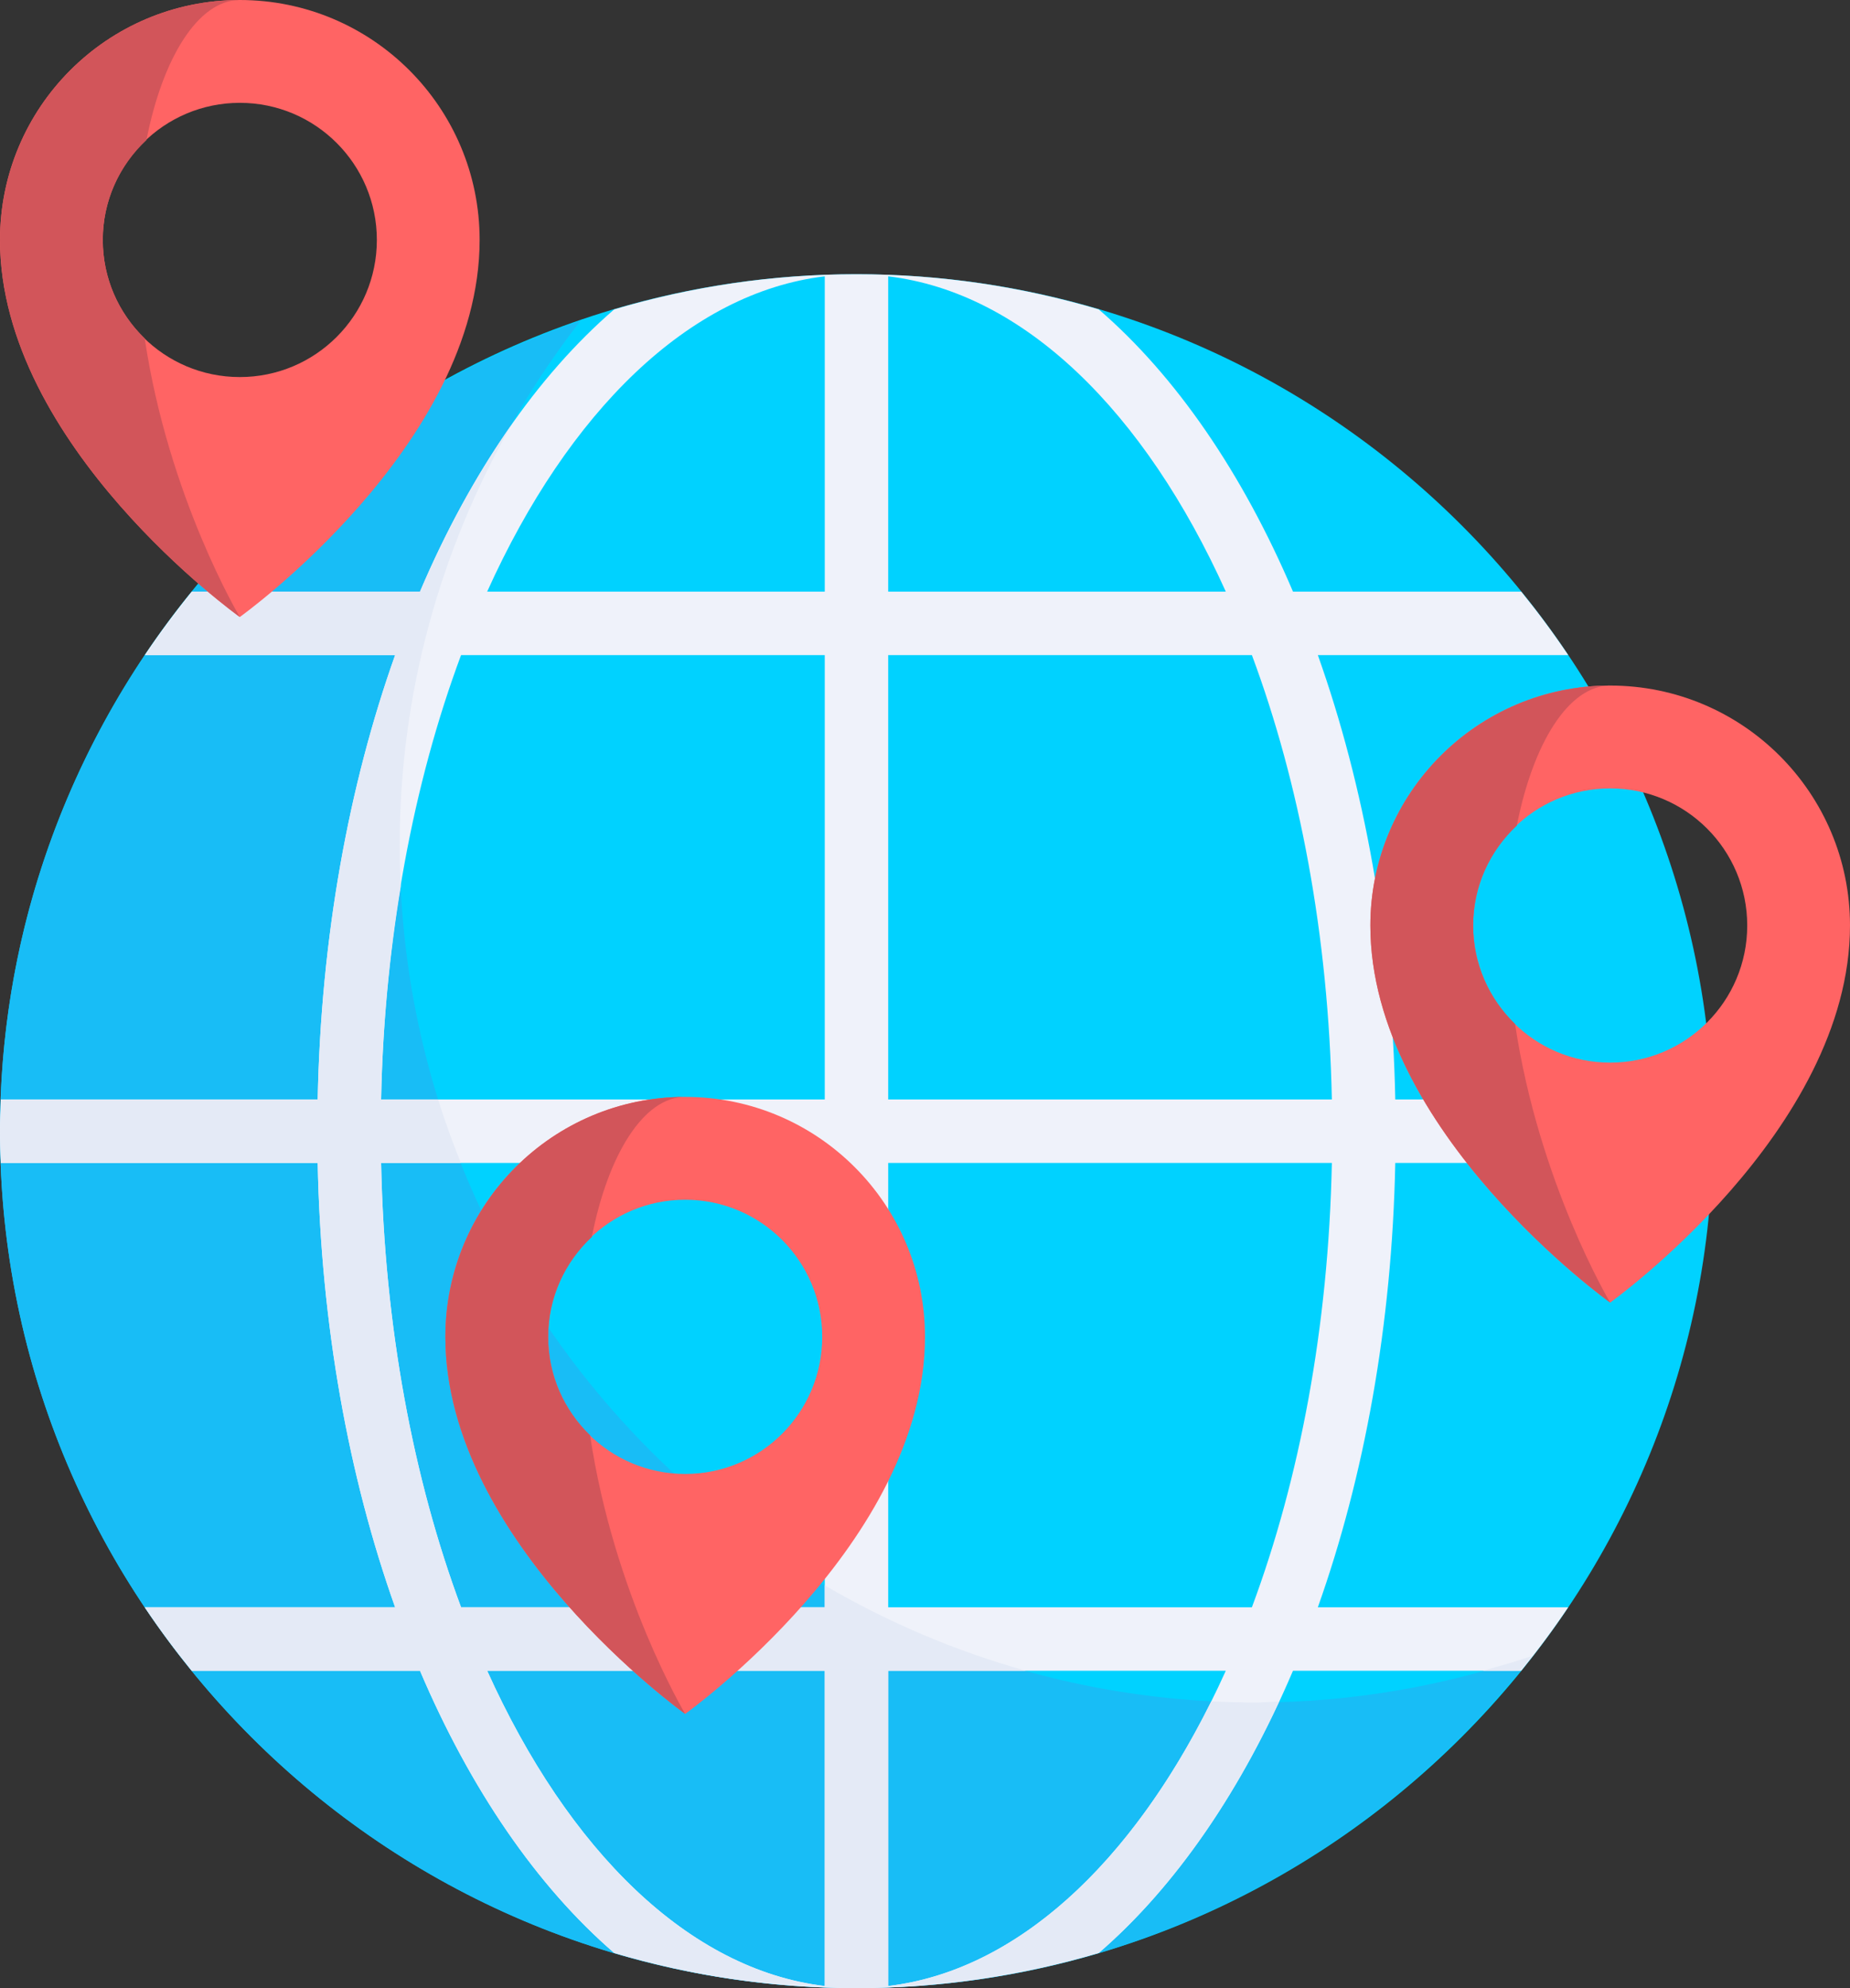 <?xml version="1.0" encoding="UTF-8" standalone="no"?>
<!-- Generator: Adobe Illustrator 19.0.0, SVG Export Plug-In . SVG Version: 6.00 Build 0)  -->

<svg
   xmlns:dc="http://purl.org/dc/elements/1.1/"
   xmlns:cc="http://creativecommons.org/ns#"
   xmlns:rdf="http://www.w3.org/1999/02/22-rdf-syntax-ns#"
   xmlns:svg="http://www.w3.org/2000/svg"
   xmlns="http://www.w3.org/2000/svg"
   xmlns:sodipodi="http://sodipodi.sourceforge.net/DTD/sodipodi-0.dtd"
   xmlns:inkscape="http://www.inkscape.org/namespaces/inkscape"
   version="1.1"
   id="Layer_1"
   x="0px"
   y="0px"
   viewBox="0 0 476.69 512"
   xml:space="preserve"
   sodipodi:docname="maps-and-flags.svg"
   width="476.69"
   height="512"
   inkscape:version="0.92.4 (5da689c313, 2019-01-14)"><rect x="0" y="0" width="476.69" height="512" fill="#333333" stroke="none"/><defs
   id="defs59" /><sodipodi:namedview
   pagecolor="#ffffff"
   bordercolor="#666666"
   borderopacity="1"
   objecttolerance="10"
   gridtolerance="10"
   guidetolerance="10"
   inkscape:pageopacity="0"
   inkscape:pageshadow="2"
   inkscape:window-width="640"
   inkscape:window-height="480"
   id="namedview57"
   showgrid="false"
   fit-margin-top="0"
   fit-margin-left="0"
   fit-margin-right="0"
   fit-margin-bottom="0"
   inkscape:zoom="0.4609375"
   inkscape:cx="238.345"
   inkscape:cy="256"
   inkscape:window-x="0"
   inkscape:window-y="0"
   inkscape:window-maximized="0"
   inkscape:current-layer="Layer_1" />
<path
   style="fill:#00d2ff"
   d="M 220.69,512 C 99.004,512 0,412.996 0,291.31 0,169.624 99.004,70.62 220.69,70.62 c 121.686,0 220.69,99.004 220.69,220.69 0,121.686 -99.004,220.69 -220.69,220.69 z"
   id="path2"
   inkscape:connector-curvature="0" />
<path
   style="fill:#18bdf6"
   d="m 323.678,438.436 c -121.686,0 -220.69,-99.004 -220.69,-220.69 0,-50.937 17.515,-97.768 46.613,-135.158 C 62.731,112.268 0,194.517 0,291.31 0,412.996 99.004,512 220.69,512 c 70.749,0 133.663,-33.598 174.077,-85.532 -22.342,7.633 -46.195,11.968 -71.089,11.968 z"
   id="path4"
   inkscape:connector-curvature="0" />
<path
   style="fill:#eff2fa"
   d="m 339.57,168.705 h 64.515 c -3.784,-5.641 -7.832,-11.09 -12.107,-16.348 H 333.162 C 320.163,121.823 302.987,96.815 283.104,79.666 263.299,73.813 242.366,70.62 220.69,70.62 c -21.676,0 -42.61,3.194 -62.415,9.046 -19.882,17.15 -37.057,42.157 -50.057,72.691 H 49.402 c -4.274,5.258 -8.323,10.706 -12.107,16.348 H 101.81 C 89.855,202.312 82.694,241.378 81.859,283.137 H 0.208 c -0.099,2.718 -0.207,5.431 -0.207,8.173 0,2.742 0.108,5.455 0.207,8.173 h 81.651 c 0.835,41.759 7.996,80.825 19.951,114.432 H 37.295 c 3.784,5.641 7.833,11.09 12.107,16.348 h 58.817 c 13,30.535 30.175,55.542 50.057,72.691 19.805,5.852 40.739,9.046 62.414,9.046 21.675,0 42.61,-3.193 62.414,-9.046 19.883,-17.15 37.058,-42.156 50.058,-72.691 h 58.816 c 4.275,-5.258 8.323,-10.706 12.107,-16.348 H 339.57 c 11.955,-33.607 19.116,-72.673 19.951,-114.432 h 81.651 c 0.099,-2.718 0.207,-5.432 0.207,-8.173 0,-2.741 -0.108,-5.455 -0.207,-8.173 h -81.651 c -0.835,-41.759 -7.996,-80.825 -19.951,-114.432 z m -127.053,342.75 c -35.044,-4.177 -66.102,-34.935 -86.988,-81.192 h 86.988 z m 0,-97.539 H 118.803 C 106.518,380.946 99.06,341.709 98.201,299.484 h 114.316 z m 0,-130.779 H 98.199 c 0.86,-42.225 8.318,-81.461 20.602,-114.432 h 93.714 v 114.432 z m 0,-130.779 h -86.988 c 20.886,-46.257 51.945,-77.015 86.988,-81.192 z m 16.346,-81.192 c 35.044,4.177 66.102,34.936 86.989,81.192 h -86.989 z m 0,440.289 v -81.192 h 86.989 c -20.886,46.257 -51.945,77.015 -86.989,81.192 z m 93.715,-97.539 H 228.864 V 299.484 H 343.18 c -0.859,42.224 -8.317,81.462 -20.602,114.432 z M 228.863,283.137 V 168.705 h 93.714 c 12.285,32.97 19.743,72.207 20.601,114.432 z"
   id="path6"
   inkscape:connector-curvature="0" />
<g
   id="g12"
   transform="translate(-17.655)">
	<path
   style="fill:#e4eaf6"
   d="m 257.395,511.086 c 3.652,-0.318 7.286,-0.703 10.886,-1.197 1.405,-0.192 2.802,-0.406 4.196,-0.625 3.703,-0.584 7.377,-1.258 11.017,-2.024 1.133,-0.237 2.274,-0.457 3.401,-0.713 4.317,-0.978 8.588,-2.078 12.808,-3.302 0.356,-0.104 0.722,-0.186 1.078,-0.292 18.115,-15.631 33.941,-37.838 46.447,-64.751 -1.974,0.055 -3.91,0.255 -5.896,0.255 -3.88,0 -7.734,-0.106 -11.565,-0.306 -20.767,41.85 -50.236,69.388 -83.25,73.324 v -81.192 h 35.463 c -18.341,-5.131 -35.719,-12.564 -51.81,-21.988 v 5.641 h -93.714 c -12.285,-32.97 -19.743,-72.207 -20.602,-114.432 h 20.547 c -2.145,-5.358 -4.139,-10.793 -5.866,-16.348 h -14.681 c 0.386,-18.969 2.169,-37.287 5.058,-54.752 -0.168,-3.527 -0.27,-7.069 -0.27,-10.637 0,-39.328 10.528,-76.149 28.68,-108.126 -8.799,12.55 -16.698,26.878 -23.449,42.737 h -58.55 c -1.451,1.778 -2.871,3.581 -4.267,5.404 -1.747,2.283 -3.474,4.578 -5.131,6.93 -0.929,1.316 -1.8,2.677 -2.701,4.014 h 64.244 c -11.955,33.607 -19.116,72.673 -19.951,114.432 H 17.985 c -0.1,2.727 -0.33,5.42 -0.33,8.172 0,2.742 0.108,5.455 0.207,8.173 h 81.651 c 0.835,41.759 7.996,80.825 19.951,114.432 H 54.95 l 10e-4,0.002 c 3.784,5.641 7.832,11.087 12.106,16.345 v 0 h 58.817 c 13,30.535 30.175,55.542 50.057,72.691 4.858,1.436 9.789,2.702 14.777,3.809 0.147,0.032 0.291,0.07 0.438,0.102 4.985,1.097 10.034,2.026 15.137,2.777 0.213,0.032 0.428,0.052 0.641,0.082 4.454,0.644 8.961,1.113 13.496,1.484 1.118,0.089 2.234,0.182 3.356,0.256 4.821,0.322 9.67,0.536 14.569,0.536 5.024,0 9.998,-0.212 14.938,-0.547 1.379,-0.093 2.74,-0.248 4.112,-0.366 z m -27.223,0.369 C 195.128,507.278 164.07,476.52 143.184,430.263 h 86.988 z"
   id="path8"
   inkscape:connector-curvature="0" />
	<path
   style="fill:#e4eaf6"
   d="m 412.422,426.467 c -4.163,1.422 -8.433,2.609 -12.698,3.796 h 9.575 c 1.033,-1.271 2.116,-2.5 3.123,-3.796 z"
   id="path10"
   inkscape:connector-curvature="0" />
</g>
<path
   style="fill:#ff6464"
   d="M 61.793,0 C 27.666,0 0,27.666 0,61.793 c 0,52.966 61.793,97.103 61.793,97.103 0,0 61.793,-44.138 61.793,-97.103 C 123.586,27.666 95.921,0 61.793,0 Z m 0,97.103 c -19.501,0 -35.31,-15.809 -35.31,-35.31 0,-19.502 15.809,-35.31 35.31,-35.31 19.501,0 35.31,15.808 35.31,35.31 0.001,19.501 -15.808,35.31 -35.31,35.31 z"
   id="path14"
   inkscape:connector-curvature="0" />
<path
   style="fill:#d2555a"
   d="m 26.483,61.793 c 0,-10.177 4.366,-19.277 11.253,-25.72 C 41.921,14.802 51.105,0 61.793,0 27.666,0 0,27.666 0,61.793 c 0,52.966 61.793,97.103 61.793,97.103 0,0 -18.4,-30.785 -24.501,-71.75 C 30.648,80.726 26.483,71.761 26.483,61.793 Z"
   id="path16"
   inkscape:connector-curvature="0" />
<path
   style="fill:#ff6464"
   d="m 414.897,176.552 c -34.127,0 -61.793,27.666 -61.793,61.793 0,52.965 61.793,97.103 61.793,97.103 0,0 61.793,-44.138 61.793,-97.103 0,-34.128 -27.666,-61.793 -61.793,-61.793 z m 0,97.103 c -19.501,0 -35.31,-15.809 -35.31,-35.31 0,-19.502 15.809,-35.31 35.31,-35.31 19.501,0 35.31,15.808 35.31,35.31 0,19.501 -15.809,35.31 -35.31,35.31 z"
   id="path18"
   inkscape:connector-curvature="0" />
<path
   style="fill:#d2555a"
   d="m 379.586,238.345 c 0,-10.177 4.366,-19.277 11.253,-25.72 4.185,-21.271 13.369,-36.073 24.057,-36.073 -34.127,0 -61.793,27.666 -61.793,61.793 0,52.965 61.793,97.103 61.793,97.103 0,0 -18.4,-30.785 -24.501,-71.75 -6.643,-6.42 -10.809,-15.386 -10.809,-25.353 z"
   id="path20"
   inkscape:connector-curvature="0" />
<path
   style="fill:#ff6464"
   d="m 176.552,282.483 c -34.127,0 -61.793,27.666 -61.793,61.793 0,52.966 61.793,97.103 61.793,97.103 0,0 61.793,-44.138 61.793,-97.103 0,-34.128 -27.666,-61.793 -61.793,-61.793 z m 0,97.103 c -19.501,0 -35.31,-15.809 -35.31,-35.31 0,-19.502 15.809,-35.31 35.31,-35.31 19.501,0 35.31,15.808 35.31,35.31 0,19.501 -15.809,35.31 -35.31,35.31 z"
   id="path22"
   inkscape:connector-curvature="0" />
<path
   style="fill:#d2555a"
   d="m 141.242,344.276 c 0,-10.177 4.366,-19.277 11.253,-25.72 4.185,-21.271 13.369,-36.073 24.057,-36.073 -34.127,0 -61.793,27.666 -61.793,61.793 0,52.966 61.793,97.103 61.793,97.103 0,0 -18.4,-30.785 -24.501,-71.75 -6.644,-6.42 -10.809,-15.386 -10.809,-25.353 z"
   id="path24"
   inkscape:connector-curvature="0" />
<g
   id="g26"
   transform="translate(-17.655)">
</g>
<g
   id="g28"
   transform="translate(-17.655)">
</g>
<g
   id="g30"
   transform="translate(-17.655)">
</g>
<g
   id="g32"
   transform="translate(-17.655)">
</g>
<g
   id="g34"
   transform="translate(-17.655)">
</g>
<g
   id="g36"
   transform="translate(-17.655)">
</g>
<g
   id="g38"
   transform="translate(-17.655)">
</g>
<g
   id="g40"
   transform="translate(-17.655)">
</g>
<g
   id="g42"
   transform="translate(-17.655)">
</g>
<g
   id="g44"
   transform="translate(-17.655)">
</g>
<g
   id="g46"
   transform="translate(-17.655)">
</g>
<g
   id="g48"
   transform="translate(-17.655)">
</g>
<g
   id="g50"
   transform="translate(-17.655)">
</g>
<g
   id="g52"
   transform="translate(-17.655)">
</g>
<g
   id="g54"
   transform="translate(-17.655)">
</g>
</svg>